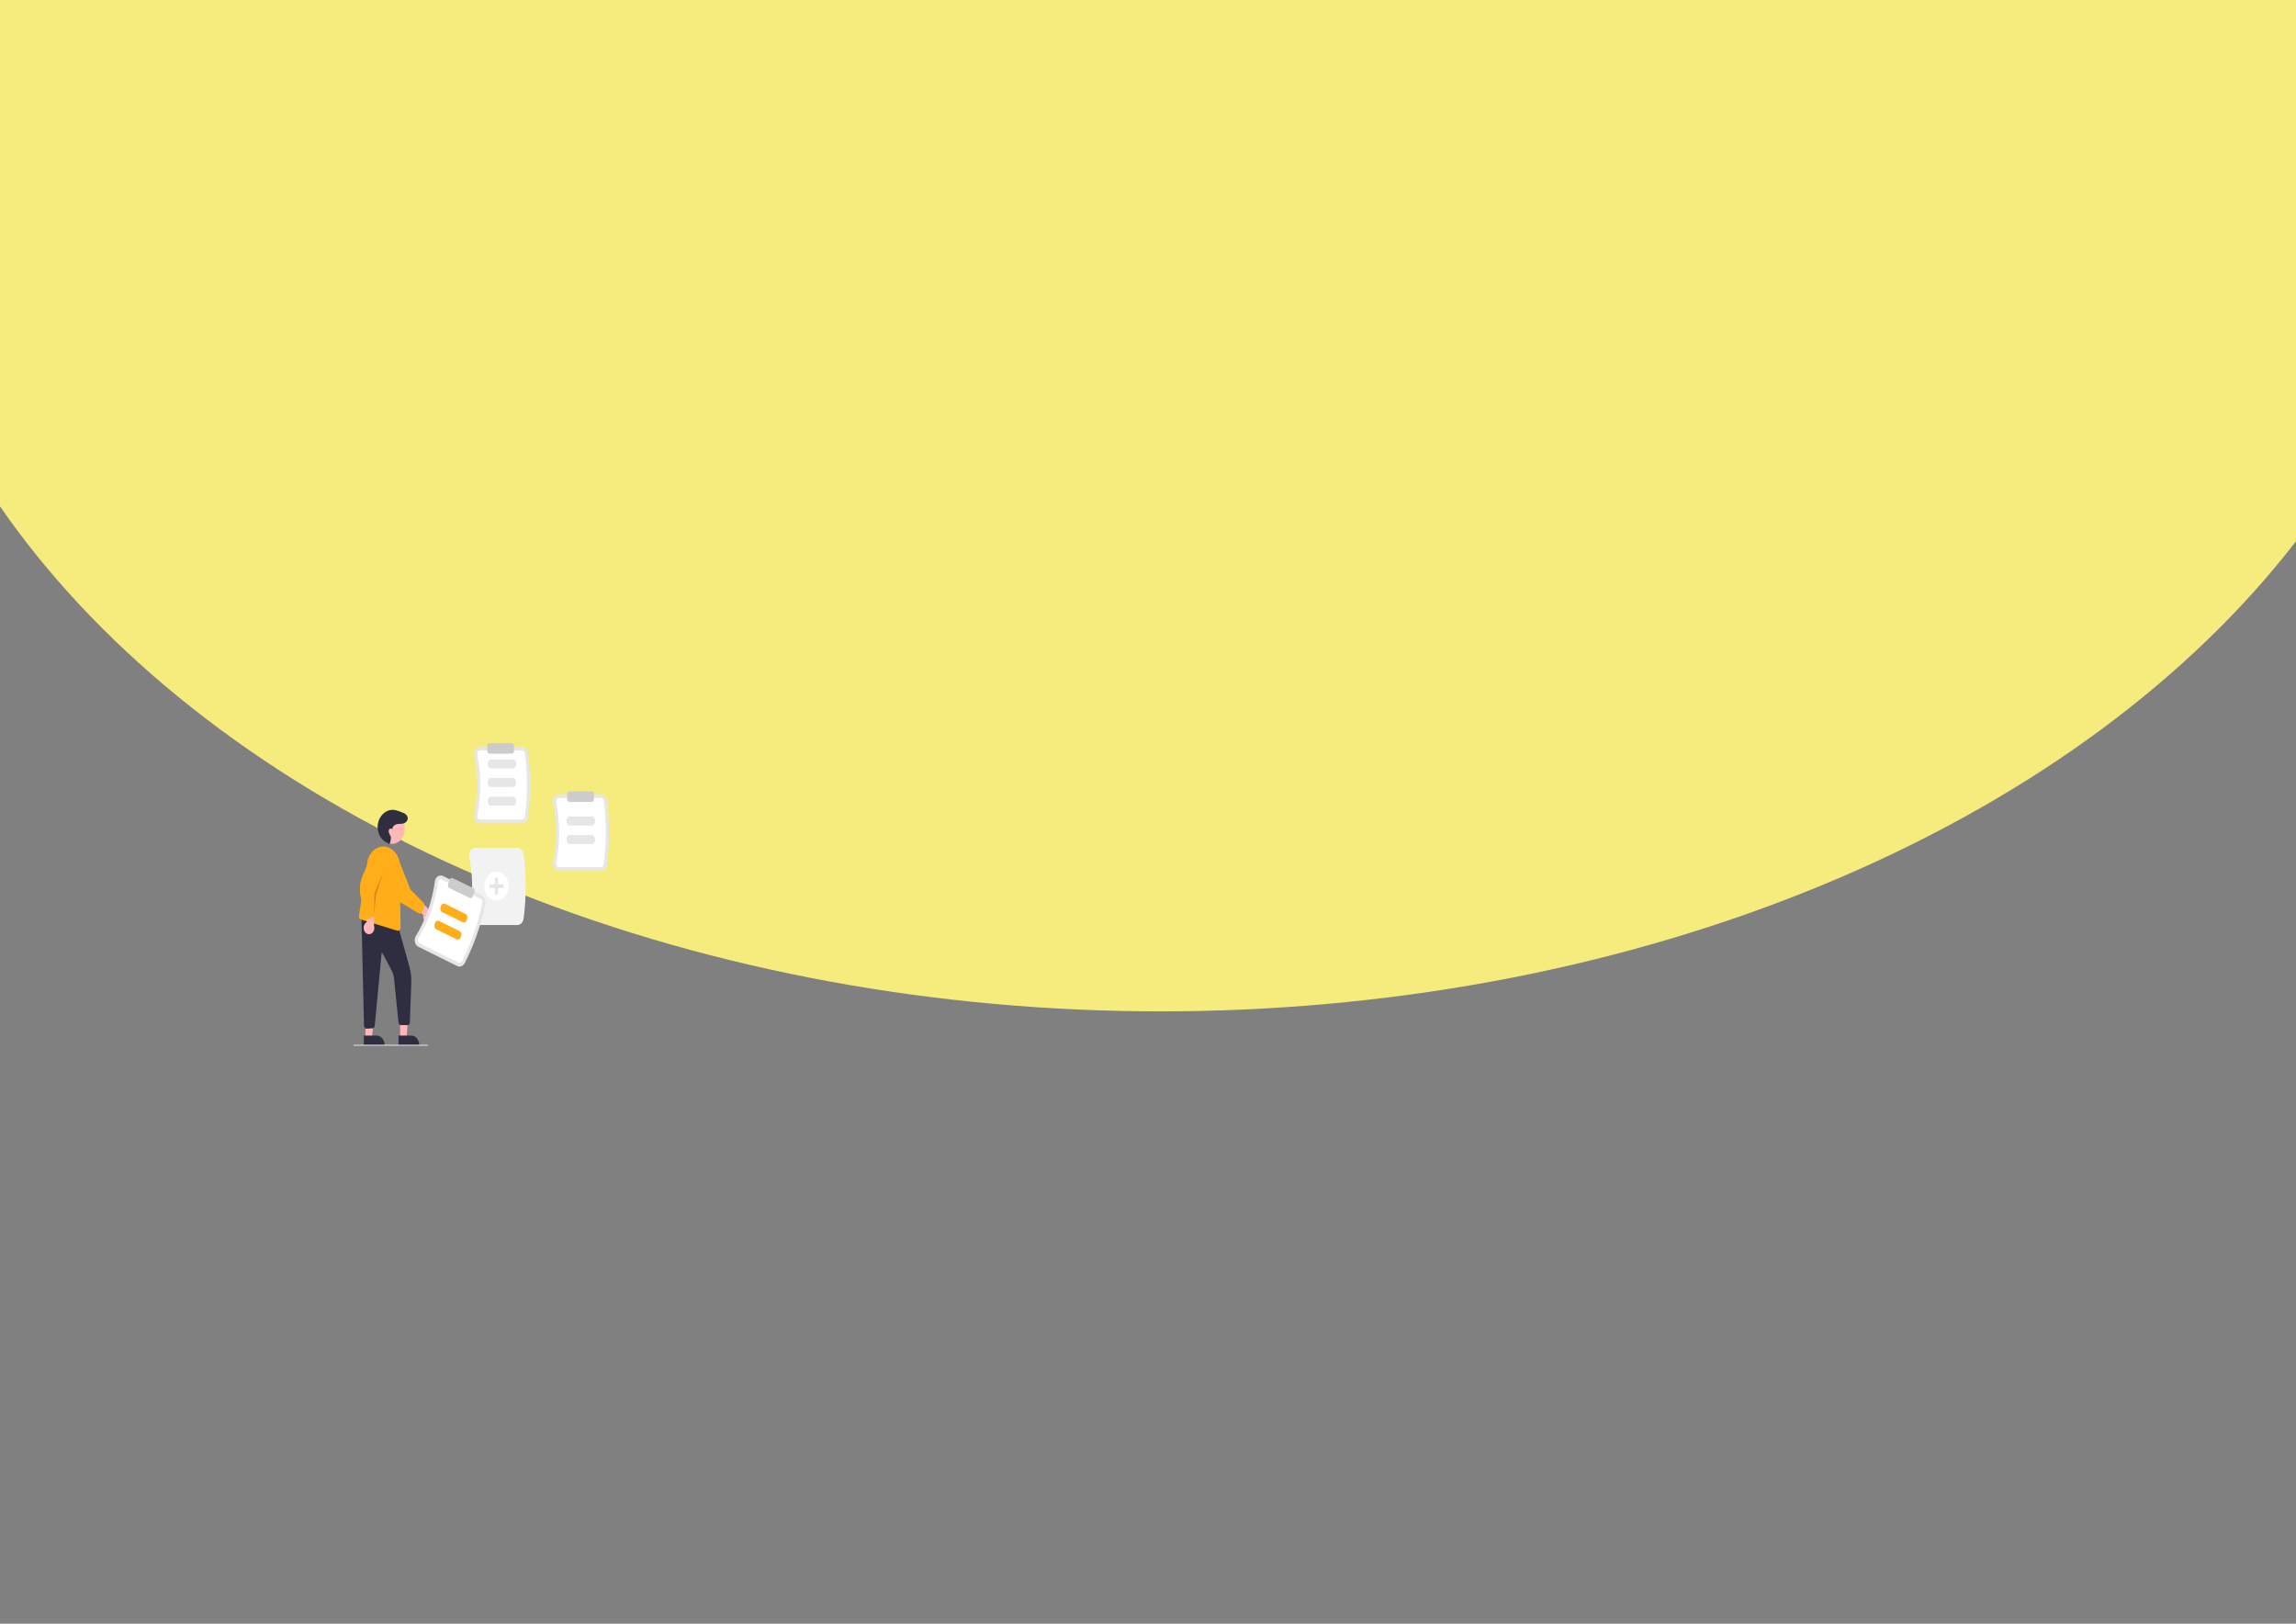 <?xml version="1.0" encoding="UTF-8" standalone="no"?>
<!-- Created with Inkscape (http://www.inkscape.org/) -->

<svg
   width="297mm"
   height="210mm"
   viewBox="0 0 297 210"
   version="1.1"
   id="svg5"
   inkscape:version="1.1.1 (c3084ef, 2021-09-22)"
   sodipodi:docname="backgroung-2-1.svg"
   xmlns:inkscape="http://www.inkscape.org/namespaces/inkscape"
   xmlns:sodipodi="http://sodipodi.sourceforge.net/DTD/sodipodi-0.dtd"
   xmlns="http://www.w3.org/2000/svg"
   xmlns:svg="http://www.w3.org/2000/svg">
  <rect x="0" y="0" width="297" height="210" fill="#808080" stroke="none"/>
  <sodipodi:namedview
     id="namedview7"
     pagecolor="#ffffff"
     bordercolor="#666666"
     borderopacity="1.0"
     inkscape:pageshadow="2"
     inkscape:pageopacity="0.0"
     inkscape:pagecheckerboard="0"
     inkscape:document-units="mm"
     showgrid="false"
     units="mm"
     inkscape:snap-tangential="false"
     inkscape:snap-perpendicular="false"
     inkscape:zoom="0.25"
     inkscape:cx="178"
     inkscape:cy="326"
     inkscape:window-width="1280"
     inkscape:window-height="653"
     inkscape:window-x="0"
     inkscape:window-y="25"
     inkscape:window-maximized="0"
     inkscape:current-layer="layer1" />
  <defs
     id="defs2">
    <inkscape:path-effect
       effect="spiro"
       id="path-effect1936"
       is_visible="true"
       lpeversion="1" />
    <inkscape:path-effect
       effect="spiro"
       id="path-effect1432"
       is_visible="true"
       lpeversion="1" />
    <inkscape:path-effect
       effect="spiro"
       id="path-effect1143"
       is_visible="true"
       lpeversion="1" />
    <inkscape:path-effect
       effect="spiro"
       id="path-effect11002"
       is_visible="true"
       lpeversion="1" />
    <inkscape:path-effect
       effect="spiro"
       id="path-effect10945"
       is_visible="true"
       lpeversion="1" />
    <clipPath
       clipPathUnits="userSpaceOnUse"
       id="clipPath1054">
      <rect
         style="fill:#ff0000;stroke:#b2b2b2;stroke-width:0.265"
         id="rect1056"
         width="590.927"
         height="181.526"
         x="-117.799"
         y="-158.353" />
    </clipPath>
    <linearGradient
       id="linearGradient3168">
      <stop
         id="stop3170"
         style="stop-color:#f7ec9a"
         offset="0" />
      <stop
         id="stop3176"
         style="stop-color:#f6ea8d"
         offset=".134" />
      <stop
         id="stop3180"
         style="stop-color:#f5e98a"
         offset=".457" />
      <stop
         id="stop3178"
         style="stop-color:#f8ed9d"
         offset=".809" />
      <stop
         id="stop3172"
         style="stop-color:#f5e98a"
         offset="1" />
    </linearGradient>
    <linearGradient
       id="linearGradient1464"
       inkscape:swatch="solid">
      <stop
         style="stop-color:#000000;stop-opacity:1;"
         offset="0"
         id="stop1462" />
    </linearGradient>
  </defs>
  <g
     inkscape:label="Calque 1"
     inkscape:groupmode="layer"
     id="layer1"
     style="display:inline">
    <ellipse
       style="fill:#f5ec7d;fill-opacity:1;fill-rule:evenodd;stroke-width:0.376"
       id="path47"
       cx="148.769"
       cy="2.318"
       rx="156.764"
       ry="120.154"
       clip-path="url(#clipPath1054)"
       transform="matrix(-1.061,0,0,-0.954,307.993,18.389)" />
    <g
       id="g4819"
       transform="matrix(0.068,0,0,0.081,45.738,96.103)">
      <path
         d="m 677.542,336.347 h -79.741 a 11.478,11.478 0 0 1 -9.066,-4.394 v 0 a 11.622,11.622 0 0 1 -2.177,-9.968 201.631,201.631 0 0 0 -4.9e-4,-93.647 11.624,11.624 0 0 1 2.177,-9.967 11.478,11.478 0 0 1 9.066,-4.394 h 79.741 a 11.623,11.623 0 0 1 11.439,9.755 337.961,337.961 0 0 1 0,102.858 11.623,11.623 0 0 1 -11.439,9.755 z"
         transform="translate(-357.083,-208.25)"
         fill="#e6e6e6"
         id="path4714" />
      <path
         d="m 597.8,219.978 a 5.513,5.513 0 0 0 -4.354,2.108 5.659,5.659 0 0 0 -1.054,4.854 207.656,207.656 0 0 1 4.8e-4,96.445 5.656,5.656 0 0 0 1.053,4.853 l 4.9e-4,4.9e-4 a 5.511,5.511 0 0 0 4.354,2.109 h 79.741 a 5.582,5.582 0 0 0 5.509,-4.667 331.985,331.985 0 0 0 0,-101.035 5.582,5.582 0 0 0 -5.509,-4.667 z"
         transform="translate(-357.083,-208.25)"
         fill="#ffffff"
         id="path4716" />
      <path
         d="m 660.141,248.829 h -41.845 a 6.006,6.006 0 0 1 -6,-6 v -2.345 a 6.006,6.006 0 0 1 6,-6 h 41.845 a 6.006,6.006 0 0 1 6,6 v 2.345 a 6.006,6.006 0 0 1 -6,6 z"
         transform="translate(-357.083,-208.25)"
         fill="#e6e6e6"
         id="path4718" />
      <path
         d="m 660.141,278.454 h -41.845 a 6.006,6.006 0 0 1 -6,-6 v -2.345 a 6.006,6.006 0 0 1 6,-6 h 41.845 a 6.006,6.006 0 0 1 6,6 v 2.345 a 6.006,6.006 0 0 1 -6,6 z"
         transform="translate(-357.083,-208.25)"
         fill="#e6e6e6"
         id="path4720" />
      <path
         d="m 660.141,308.08 h -41.845 a 6.006,6.006 0 0 1 -6,-6 v -2.345 a 6.006,6.006 0 0 1 6,-6 h 41.845 a 6.006,6.006 0 0 1 6,6 v 2.345 a 6.006,6.006 0 0 1 -6,6 z"
         transform="translate(-357.083,-208.25)"
         fill="#e6e6e6"
         id="path4722" />
      <path
         d="m 827.542,412.347 h -79.741 a 11.478,11.478 0 0 1 -9.066,-4.394 v 0 a 11.622,11.622 0 0 1 -2.177,-9.968 201.631,201.631 0 0 0 -4.9e-4,-93.647 11.624,11.624 0 0 1 2.177,-9.967 11.478,11.478 0 0 1 9.066,-4.394 h 79.741 a 11.623,11.623 0 0 1 11.439,9.755 337.961,337.961 0 0 1 0,102.858 11.623,11.623 0 0 1 -11.439,9.755 z"
         transform="translate(-357.083,-208.25)"
         fill="#e6e6e6"
         id="path4724" />
      <path
         d="m 747.8,295.978 a 5.513,5.513 0 0 0 -4.354,2.108 5.659,5.659 0 0 0 -1.054,4.854 207.656,207.656 0 0 1 4.8e-4,96.445 5.656,5.656 0 0 0 1.053,4.853 l 4.9e-4,4.9e-4 a 5.511,5.511 0 0 0 4.354,2.109 h 79.741 a 5.582,5.582 0 0 0 5.509,-4.667 331.985,331.985 0 0 0 0,-101.035 5.582,5.582 0 0 0 -5.509,-4.667 z"
         transform="translate(-357.083,-208.25)"
         fill="#ffffff"
         id="path4726" />
      <path
         d="m 668.542,498.847 h -79.741 a 11.975,11.975 0 0 1 -9.458,-4.584 12.119,12.119 0 0 1 -2.27,-10.394 201.131,201.131 0 0 0 -4.9e-4,-93.414 12.121,12.121 0 0 1 2.27,-10.394 11.976,11.976 0 0 1 9.459,-4.584 h 79.741 a 12.127,12.127 0 0 1 11.933,10.179 338.459,338.459 0 0 1 0,103.011 12.127,12.127 0 0 1 -11.933,10.179 z"
         transform="translate(-357.083,-208.25)"
         fill="#f2f2f2"
         id="path4728" />
      <path
         d="m 810.141,339.829 h -41.845 a 6.006,6.006 0 0 1 -6,-6 v -2.345 a 6.006,6.006 0 0 1 6,-6 h 41.845 a 6.006,6.006 0 0 1 6,6 v 2.345 a 6.006,6.006 0 0 1 -6,6 z"
         transform="translate(-357.083,-208.25)"
         fill="#e6e6e6"
         id="path4730" />
      <path
         d="m 810.141,369.454 h -41.845 a 6.006,6.006 0 0 1 -6,-6 v -2.345 a 6.006,6.006 0 0 1 6,-6 h 41.845 a 6.006,6.006 0 0 1 6,6 v 2.345 a 6.006,6.006 0 0 1 -6,6 z"
         transform="translate(-357.083,-208.25)"
         fill="#e6e6e6"
         id="path4732" />
      <circle
         cx="271.811"
         cy="228.5"
         r="23"
         fill="#ffffff"
         id="circle4734" />
      <path
         d="m 639.894,433.75 h -8 v -8 a 3,3 0 0 0 -6,0 v 8 h -8 a 3,3 0 0 0 0,6 h 8 v 8 a 3,3 0 0 0 6,0 v -8 h 8 a 3,3 0 0 0 0,-6 z"
         transform="translate(-357.083,-208.25)"
         fill="#e6e6e6"
         id="path4736" />
      <path
         d="m 657.894,225.25 h -42 a 4.505,4.505 0 0 1 -4.5,-4.5 v -8 a 4.505,4.505 0 0 1 4.5,-4.5 h 42 a 4.505,4.505 0 0 1 4.5,4.5 v 8 a 4.505,4.505 0 0 1 -4.5,4.5 z"
         transform="translate(-357.083,-208.25)"
         fill="#cccccc"
         id="path4738" />
      <path
         d="m 809.894,302.25 h -42 a 4.505,4.505 0 0 1 -4.5,-4.5 v -8 a 4.505,4.505 0 0 1 4.5,-4.5 h 42 a 4.505,4.505 0 0 1 4.5,4.5 v 8 a 4.505,4.505 0 0 1 -4.5,4.5 z"
         transform="translate(-357.083,-208.25)"
         fill="#cccccc"
         id="path4740" />
      <polygon
         points="88.594,423.773 88.596,471.061 100.856,471.061 104.689,423.773 "
         fill="#ffb8b8"
         id="polygon4742" />
      <path
         d="m 442.552,675.308 24.144,-10e-4 h 10e-4 a 15.386,15.386 0 0 1 15.386,15.386 v 0.5 l -39.531,10e-4 z"
         transform="translate(-357.083,-208.25)"
         fill="#2f2e41"
         id="path4744" />
      <polygon
         points="22.594,423.773 22.596,471.061 34.856,471.061 40.689,423.773 "
         fill="#ffb8b8"
         id="polygon4746" />
      <path
         d="m 376.552,675.308 24.144,-10e-4 h 10e-4 a 15.386,15.386 0 0 1 15.386,15.386 v 0.5 l -39.531,10e-4 z"
         transform="translate(-357.083,-208.25)"
         fill="#2f2e41"
         id="path4748" />
      <path
         d="m 381.854,664.373 a 4.981,4.981 0 0 1 -3.375,-1.318 v 0 a 4.961,4.961 0 0 1 -1.616,-3.537 l -4.917,-176.213 69.811,17.452 21.54,64.618 a 70.461,70.461 0 0 1 3.545,25.824 l -2.675,62.637 a 4.996,4.996 0 0 1 -4.994,4.759 h -11.709 a 5.023,5.023 0 0 1 -4.955,-4.33 l -8.369,-69.142 a 37.823,37.823 0 0 0 -5.532,-15.164 l -16.469,-26.076 a 1,1 0 0 0 -1.838,0.41 L 397.378,659.38 a 4.993,4.993 0 0 1 -4.687,4.396 l -10.552,0.587 c -0.095,0.005 -0.19,0.009 -0.285,0.009 z"
         transform="translate(-357.083,-208.25)"
         fill="#2f2e41"
         id="path4750" />
      <circle
         cx="73.058"
         cy="136.406"
         r="24.561"
         fill="#ffb8b8"
         id="circle4752" />
      <path
         d="m 441.424,507.922 a 5.076,5.076 0 0 1 -1.253,-0.159 H 440.17 l -69.264,-17.76 a 4.998,4.998 0 0 1 -3.663,-5.815 L 383.15,398.497 a 31.214,31.214 0 0 1 18.25,-22.54 30.113,30.113 0 0 1 28.266,2.075 c 0.97,0.605 1.947,1.265 2.903,1.961 a 30.96,30.96 0 0 1 12.579,24.529 l 1.265,98.329 a 5.007,5.007 0 0 1 -4.988,5.071 z"
         transform="translate(-357.083,-208.25)"
         fill="#2219c4"
         id="path4754"
         style="fill:#ffae1a;fill-opacity:1" />
      <path
         d="m 378.032,508.93 a 10.056,10.056 0 0 1 4.214,-14.832 l -3.081,-35.602 16.326,8.848 0.423,32.452 a 10.11,10.11 0 0 1 -17.882,9.134 z"
         transform="translate(-357.083,-208.25)"
         fill="#ffb8b8"
         id="path4756" />
      <path
         d="m 383.865,489.389 a 5.532,5.532 0 0 1 -1.366,-0.173 5.496,5.496 0 0 1 -3.972,-3.986 l -8.023,-31.884 a 47.37,47.37 0 0 1 3.761,-33.135 l 16.809,-32.882 a 15.541,15.541 0 0 1 18.808,-11.019 15.356,15.356 0 0 1 9.475,7.101 15.567,15.567 0 0 1 1.654,11.913 l -23.927,53.506 0.284,32.036 a 5.519,5.519 0 0 1 -3.584,5.205 l -8.007,2.974 a 5.48,5.48 0 0 1 -1.911,0.345 z"
         transform="translate(-357.083,-208.25)"
         fill="#2219c4"
         id="path4758"
         style="fill:#ffae1a;fill-opacity:1" />
      <path
         d="m 498.401,495.835 a 10.056,10.056 0 0 1 -8.493,-12.87 l -28.993,-20.889 17.357,-6.602 24.872,20.849 a 10.11,10.11 0 0 1 -4.742,19.512 z"
         transform="translate(-357.083,-208.25)"
         fill="#ffb8b8"
         id="path4760" />
      <path
         d="m 483.223,480.581 a 5.522,5.522 0 0 1 -2.463,-0.582 L 451.361,465.282 A 47.381,47.381 0 0 1 428.701,440.816 L 414.743,406.626 a 15.544,15.544 0 0 1 3.918,-21.444 15.352,15.352 0 0 1 11.59,-2.543 15.57,15.57 0 0 1 10.081,6.512 l 24.945,53.04 24.466,20.683 a 5.518,5.518 0 0 1 1.607,6.112 l -2.97,8.008 a 5.474,5.474 0 0 1 -2.007,2.596 5.497,5.497 0 0 1 -3.15,0.992 z"
         transform="translate(-357.083,-208.25)"
         fill="#2219c4"
         id="path4762"
         style="fill:#ffae1a;fill-opacity:1" />
      <path
         d="m 424.983,369.593 c 1.305,0.571 3.977,-9.827 2.78,-11.907 -1.78,-3.093 -1.675,-3.071 -2.857,-5.117 -1.182,-2.046 -1.446,-4.847 0.084,-6.648 1.53,-1.8 5.072,-1.562 5.77,0.696 -0.449,-4.288 3.792,-7.735 7.993,-8.703 4.201,-0.969 8.632,-0.367 12.857,-1.229 4.902,-1 10.003,-5.11 8.047,-10.501 a 7.593,7.593 0 0 0 -1.481,-2.434 c -2.26,-2.541 -5.421,-3.626 -8.512,-4.675 -6.43,-2.182 -13.036,-4.392 -19.822,-4.151 a 28.798,28.798 0 0 0 -25.446,18.609 26.156,26.156 0 0 0 -1.083,4.025 c -2.329,12.524 4.944,24.878 16.756,29.647 z"
         transform="translate(-357.083,-208.25)"
         fill="#2f2e41"
         id="path4764" />
      <polygon
         points="42.9,241.343 38.9,273.343 39.457,240.414 56.9,205.343 "
         opacity="0.2"
         id="polygon4766" />
      <path
         d="M 554.16,564.232 480.522,533.637 a 11.478,11.478 0 0 1 -6.686,-7.536 v 0 a 11.622,11.622 0 0 1 1.815,-10.04 201.631,201.631 0 0 0 35.93,-86.48 11.624,11.624 0 0 1 5.834,-8.369 11.478,11.478 0 0 1 10.058,-0.579 l 73.638,30.596 a 11.623,11.623 0 0 1 6.821,13.398 337.961,337.961 0 0 1 -39.465,94.986 11.623,11.623 0 0 1 -14.307,4.62 z"
         fill="#e6e6e6"
         id="path4768"
         transform="translate(-357.083,-208.25)" />
      <path
         d="m 525.171,426.174 a 5.513,5.513 0 0 0 -4.83,0.276 5.659,5.659 0 0 0 -2.835,4.078 207.656,207.656 0 0 1 -37.004,89.064 5.656,5.656 0 0 0 -0.889,4.885 l 2.7e-4,6.4e-4 a 5.511,5.511 0 0 0 3.212,3.618 l 73.638,30.596 a 5.582,5.582 0 0 0 6.878,-2.196 331.986,331.986 0 0 0 38.766,-93.302 5.582,5.582 0 0 0 -3.297,-6.423 z"
         transform="translate(-357.083,-208.25)"
         fill="#ffffff"
         id="path4770" />
      <path
         d="m 564.38,494.281 -38.642,-16.055 a 6.006,6.006 0 0 1 -3.239,-7.843 l 0.9,-2.165 a 6.006,6.006 0 0 1 7.843,-3.239 l 38.642,16.055 a 6.006,6.006 0 0 1 3.239,7.843 l -0.9,2.165 a 6.006,6.006 0 0 1 -7.843,3.239 z"
         transform="translate(-357.083,-208.25)"
         fill="#2219c4"
         id="path4772"
         style="fill:#ffae1a;fill-opacity:1" />
      <path
         d="m 553.013,521.64 -38.642,-16.055 a 6.006,6.006 0 0 1 -3.239,-7.843 l 0.9,-2.165 a 6.006,6.006 0 0 1 7.843,-3.239 l 38.642,16.055 a 6.006,6.006 0 0 1 3.239,7.843 l -0.9,2.165 a 6.006,6.006 0 0 1 -7.843,3.239 z"
         transform="translate(-357.083,-208.25)"
         fill="#2219c4"
         id="path4774"
         style="fill:#ffae1a;fill-opacity:1" />
      <path
         d="m 579.864,455.832 a 4.489,4.489 0 0 1 -1.687,-0.331 l -38.938,-15.743 a 4.505,4.505 0 0 1 -2.485,-5.858 l 2.999,-7.417 a 4.5,4.5 0 0 1 5.859,-2.485 l 38.938,15.743 a 4.505,4.505 0 0 1 2.485,5.858 l -2.999,7.417 a 4.511,4.511 0 0 1 -4.171,2.815 z"
         transform="translate(-357.083,-208.25)"
         fill="#cccccc"
         id="path4776" />
      <path
         d="m 498.083,691.75 h -140 a 1,1 0 1 1 0,-2 h 140 a 1,1 0 0 1 0,2 z"
         transform="translate(-357.083,-208.25)"
         fill="#cccccc"
         id="path4778" />
    </g>
  </g>
</svg>
